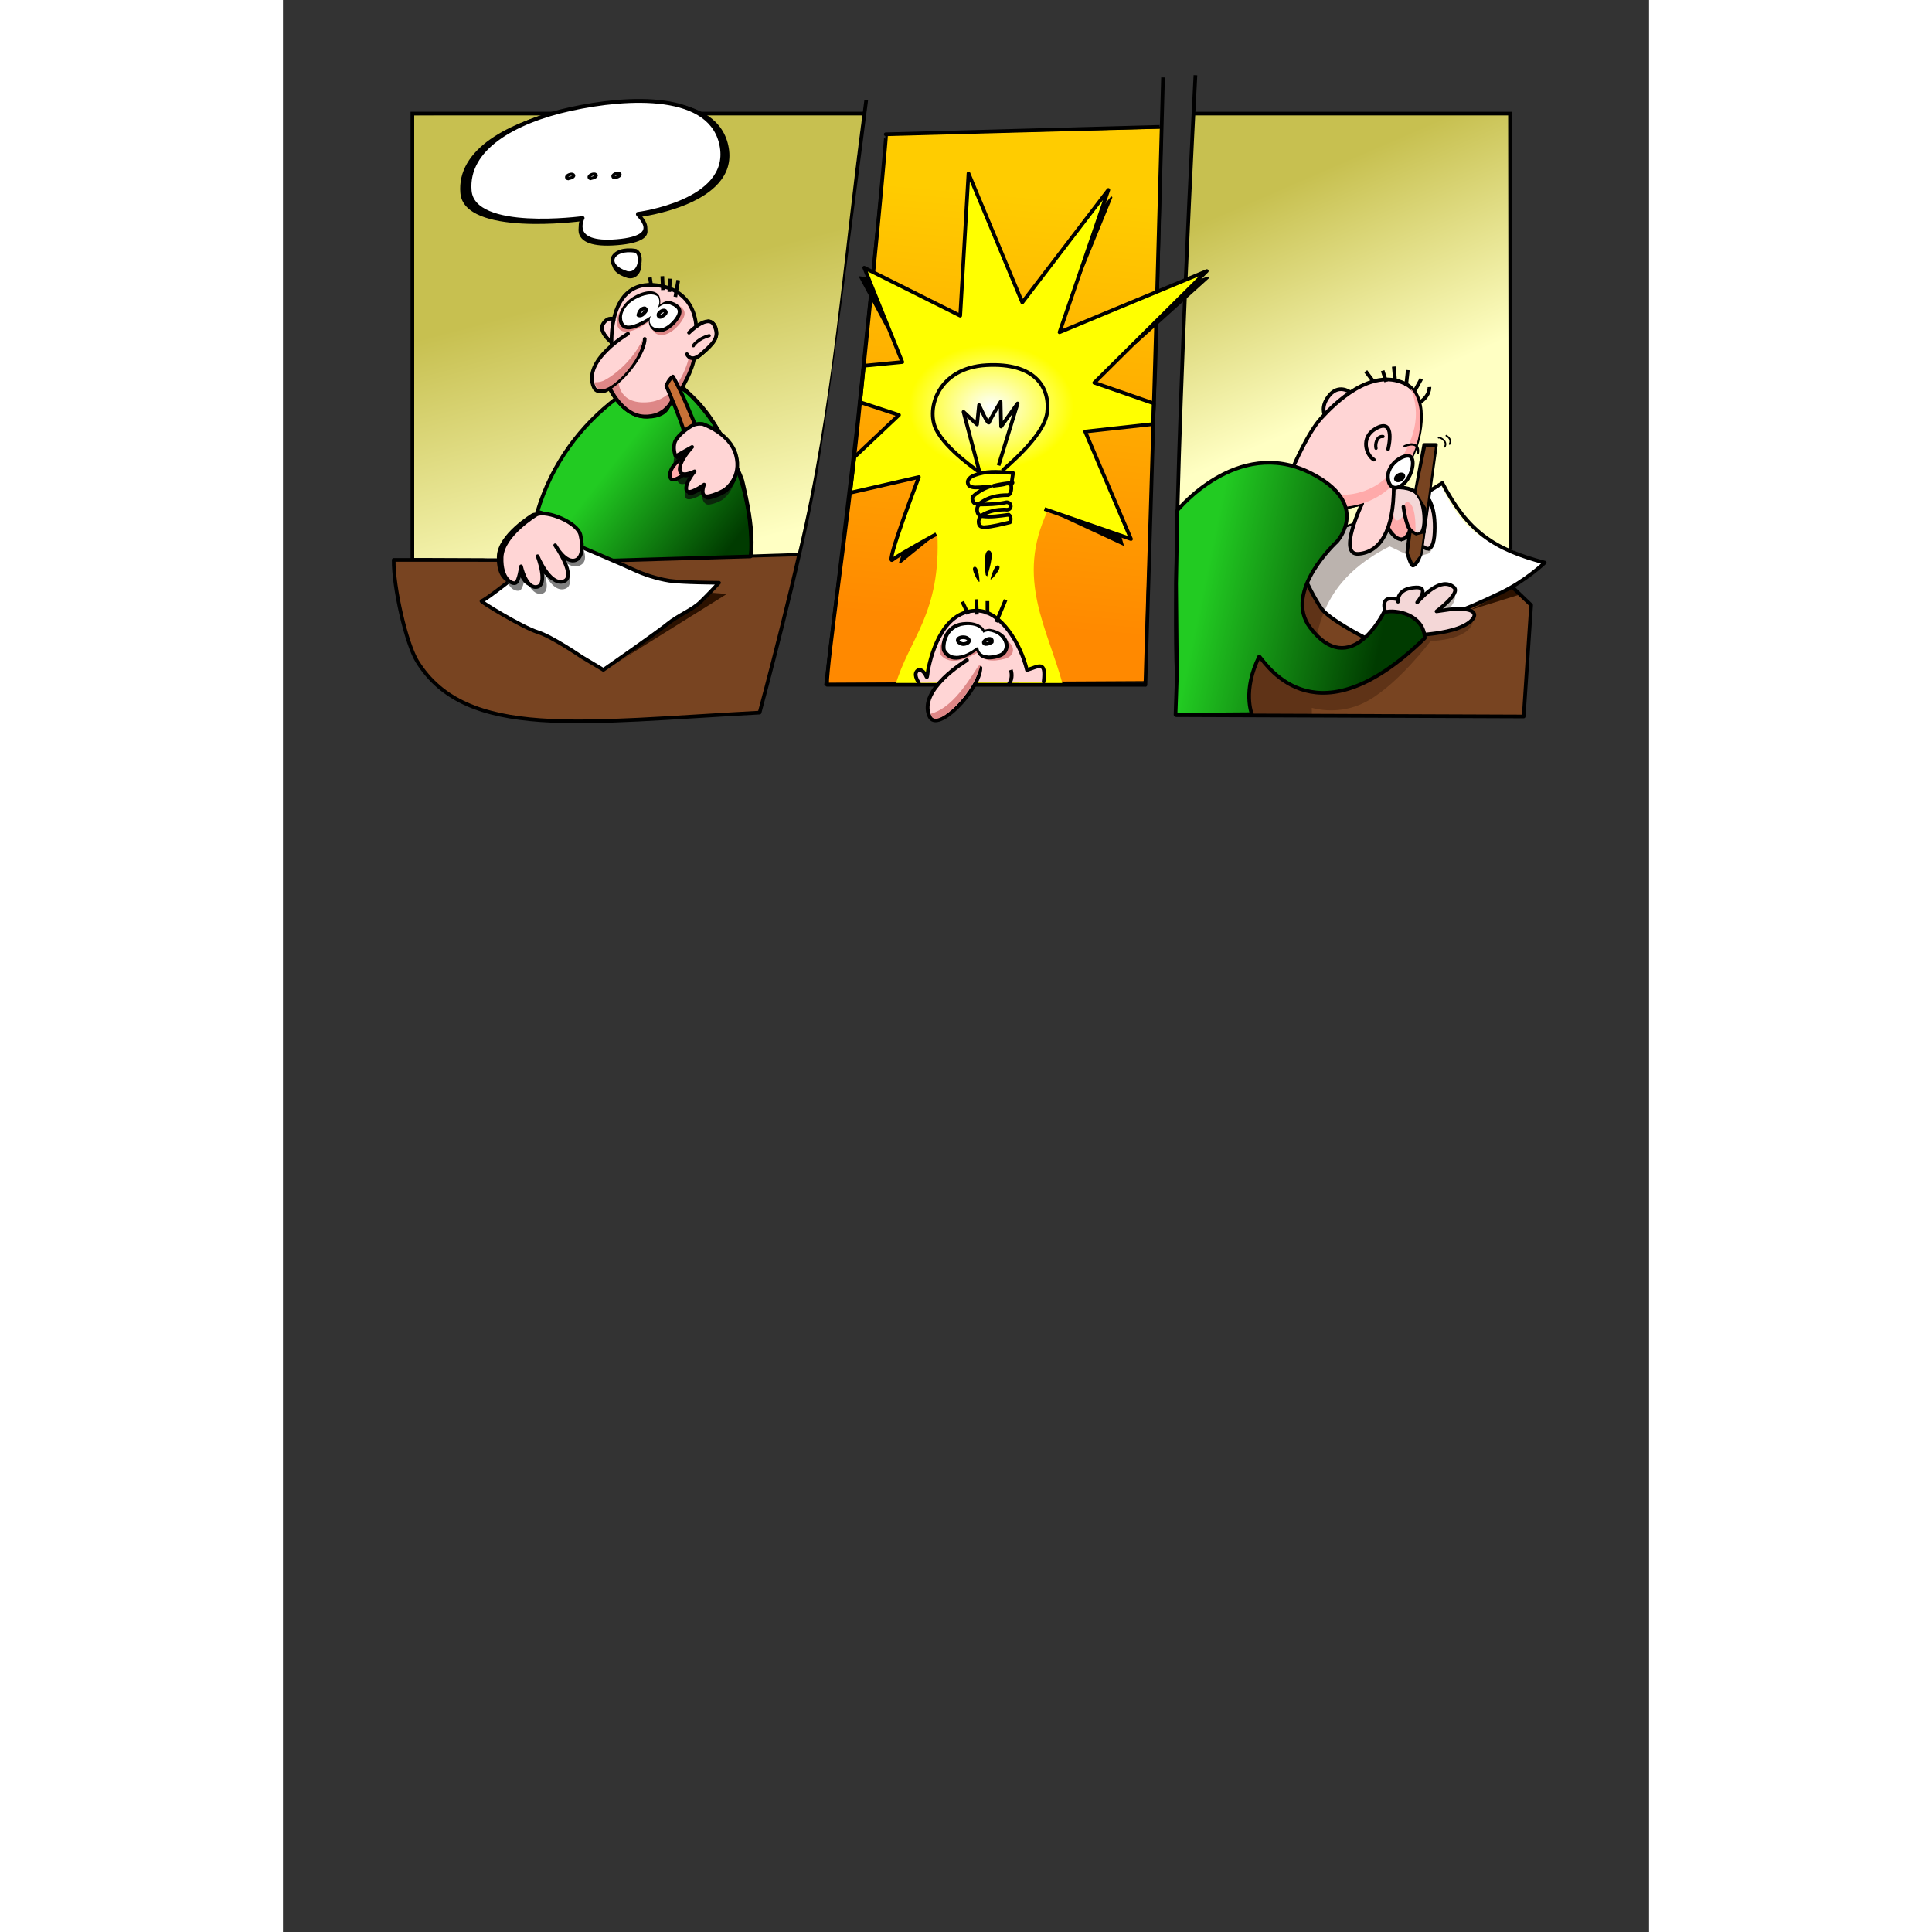 <?xml version="1.0" encoding="UTF-8"?>
<svg width="744.09" height="744.09" viewBox="0 0 744.094 1052.362" xmlns="http://www.w3.org/2000/svg" xmlns:xlink="http://www.w3.org/1999/xlink">
 <rect x="0" y="0" width="744.094" height="1052.362" fill="#333333" stroke="none"/>
 <defs>
  <linearGradient id="a">
   <stop stop-color="#22cb22" offset="0"/>
   <stop stop-color="#003b00" offset="1"/>
  </linearGradient>
  <linearGradient id="b">
   <stop stop-color="#c7c050" offset="0"/>
   <stop stop-color="#ffffc3" offset="1"/>
  </linearGradient>
  <linearGradient id="g" x1="327.04" x2="310.44" y1="91.906" y2="276.91" gradientUnits="userSpaceOnUse">
   <stop stop-color="#fc0" offset="0"/>
   <stop stop-color="#ff8900" offset="1"/>
  </linearGradient>
  <linearGradient id="h" x1="410.13" x2="488.4" y1="258.29" y2="274.46" gradientUnits="userSpaceOnUse" xlink:href="#a"/>
  <linearGradient id="f" x1="441.95" x2="481.22" y1="89.883" y2="180.29" gradientUnits="userSpaceOnUse" xlink:href="#b"/>
  <linearGradient id="e" x1="161.85" x2="211.01" y1="198.85" y2="237.23" gradientUnits="userSpaceOnUse" xlink:href="#a"/>
  <linearGradient id="d" x1="186.78" x2="217.65" y1="124.02" y2="241.16" gradientUnits="userSpaceOnUse" xlink:href="#b"/>
  <radialGradient id="c" cx="398.67" cy="639.98" r="77.964" gradientTransform="matrix(.456 1.3452e-7 -1.0172e-7 .345 136.14 -36.892)" gradientUnits="userSpaceOnUse">
   <stop stop-color="#fdffff" offset="0"/>
   <stop stop-color="#ff0" offset="1"/>
  </radialGradient>
 </defs>
 <g transform="matrix(1.262 0 0 1.262 -15.457 -10.39)">
  <path d="m80.974 273.69 75 40 62.857-52.143-96.429-42.857-41.429 55z" fill="#fff" fill-rule="evenodd"/>
  <path d="m263.99 51.412s-16.59 130.1-22.431 164.51-23.586 99.877-23.586 99.877c-76.467 4.031-126.59 12.02-147.77-22.081-4.77-7.681-10.333-32.001-10.154-43.827l38.876 0.012 55.254 0.198c1.62-0.426 80.825-2.615 80.825-2.615" fill="#784421" fill-rule="evenodd" stroke="#000" stroke-linejoin="round" stroke-width="1.585"/>
  <path d="m262.4 57.263-194.29 0.714v191.07l89.286 0.357 77.143-2.5c15.295-63.965 19.401-126.53 27.857-189.64z" fill="url(#d)" fill-rule="evenodd"/>
  <path d="m156.08 180.23c-14.966 11.448-27.718 27.602-34.134 49.17l0.033-0.316s5.43 1.136 12.501 5.051 4.925 9.596 4.925 9.596l14.521 6.44 60.104-1.78s1.01-3.018 0.253-11.857-3.788-20.961-3.788-20.961-1.768-5.556-9.723-20.329-16.541-19.445-16.541-19.445l-28.15 4.432z" fill="url(#e)" fill-rule="evenodd" stroke="#000" stroke-linejoin="round" stroke-width="1.585"/>
  <path d="m152.94 176.19s5.714 12.5 16.607 12.321 10-7.857 10-7.857c-1.952-5.97 0.133-8.636 4.286-3.214 0-0.714 5.893-13.75 5.893-13.75s10-6.25 10-11.607-3.929-5.536-3.929-5.536l-5.179 2.679s-1.25-7.679-2.679-9.643-5.179-5.536-8.393-6.607-10.893-4.643-18.036 1.429-6.25 11.964-6.25 11.964-4.464-1.25-5 2.143 3.571 7.143 3.571 7.143v1.964l-5.179 5.714s-5.769 8.099-1.964 12.411c3.248 3.682 6.715 0.409 6.25 0.446z" fill="#ffd5d5" fill-rule="evenodd" stroke="#000" stroke-width=".793"/>
  <path d="m436.39 250.36 59.343 56.162c20.11-18.223 33.953-36.445 60.332-54.668-40.717-16.328-29.098-30.278-42.89-45.383l-76.784 43.888z" fill="#fff" fill-rule="evenodd"/>
  <path d="m541.84 245.85v-188.6h-136.46l-7.389 171.33 68.93 8.957 44.965-20.069c11.439 23.536 20.412 23.227 29.949 28.377z" fill="url(#f)" fill-rule="evenodd"/>
  <path d="m429.82 316.97h118.1l3.178-47.477-8.143-7.576-20.456 8.586s4.041 1.01 4.041 3.03-3.788 4.546-9.091 6.061-12.122 2.778-12.122 2.778v1.263h-26.264l-17.93-11.617-6.819-11.869-28.789 28.537 4.293 28.284z" fill="#784421" fill-rule="evenodd"/>
  <path d="m524.54 271.55 21.786-6.786-3.214-2.857-18.571 9.643z" fill="#2b1100" fill-rule="evenodd"/>
  <path d="m495.63 231.18-21.094 3.594h-3.562l-22.125 20.344-38.594 44.281 7.875 17.5 38.219 0.375c-0.018-1.181-0.02-2.342-0.031-3.5 4.089 1.069 14.017 2.685 24.281-3.125 13.385-7.576 27-25.75 27-25.75s18.438-0.247 18.438-9.844c1e-5 -5.819-7.236-4.314-12.938-2.219-3.213 2.063-6.75 2.969-6.75 2.969s3.048-1.608 6.75-2.969c3.151-2.023 6-5.155 4.875-9.656-2.273-9.091-16.688 9.344-16.688 9.344l-22.969 21.219-21.812 5.062c1.153-23.38 7.289-41.442 33.406-54.75l7.5 3.562 2.5 4.656 3.938-4.312c-2e-5 -1e-5 1.071-0.33 2.5-0.688s2.5-3.594 2.5-3.594l-13.219-12.5z" fill="#2b1100" fill-rule="evenodd" opacity=".32"/>
  <path d="m503.81 243.99 3.03 1.515 2.02-2.525 0.505-9.344-1.768-8.839-2.451 4.822-1.256-6.014-4.122-3.859-7.576-1.768-1.515 10.354-1.515 7.829 3.535 3.788 2.273 1.515 4.293-4.293 2.525 1.515 2.525-0.758-0.505 6.061z" fill="#f4d7d7" fill-rule="evenodd" stroke="#000" stroke-width=".793"/>
  <path d="m485.38 223.28s-9.344 15.91-4.293 16.415 7.829-3.535 7.829-3.535l2.525-8.334s0 5.051 1.515 5.051 3.03-2.273 3.03-2.273-0.505-7.576 2.525-5.303 2.525 12.374 2.525 12.374l-2.273-0.505-2.02 3.788-2.273 0.253-5.808-4.041-4.546 7.071s-5.808 3.535-9.091 3.283-1.768-8.586-1.768-8.586l4.546-12.879 7.576-2.778z" fill="#faa" fill-rule="evenodd"/>
  <path d="m246.33 303.33 13.571-112.86 12.857-124.29 118.93-2.857-2.5 102.5-3.929 101.79-0.714 35-138.21 0.714z" fill="url(#g)" fill-rule="evenodd" stroke="#000" stroke-width=".793"/>
  <path d="m296.13 232.88-1.441 5.451c1.673 34.805-12.176 45.37-18.141 65.747l72.368 0.037c-6.406-24.39-20.776-45.834-6.516-75.615l1.861-14.308-48.132 18.688z" fill="#ff0" fill-rule="evenodd"/>
  <path d="m202.5 223.46s6.875-5.089 4.286-14.554-14.375-13.393-14.375-13.393-2.143-0.357-4.018 0.446c-1.875 0.804-5.092 3.691-6.342 6.548s-1.337 6.934-1.337 6.934l7.143-4.018s-5.446 5.714-5.357 9.732 6.429 0.804 6.429 0.804-3.691 3.737-3.066 6.684 7.173-0.969 7.173-0.969-3e-3 2.814 1.694 4.064 7.949-1.921 7.771-2.278z" fill="#0b280b" fill-rule="evenodd"/>
  <path d="m150.62 297.8 53.214-33.214-7.143-0.536-6.071 5.536-7.321 4.643-12.321 8.214-10.179 9.107-10.179 6.25z" fill="#2b1100" fill-rule="evenodd"/>
  <path d="m172.22 145.35s-2.253 3.49 0.205 6.159 7.169 1.232 10.958-3.388 2.458-7.083-1.946-8.726-9.32 6.159-9.217 5.954zm2.38-9.348c-2.084-3.391-9.33-1.13-13.598 2.466s-6.352 9.968-2.978 12.331 11.414-2.672 13.697-5.035 4.367-6.268 2.878-9.762z" fill="#de8787" fill-rule="evenodd"/>
  <path d="m157.13 173.16s-0.025 10.261 13.661 8.571c12.897-1.603 16.786-19.554 16.786-19.554l2.321 1.429s-8.125 24.286-20.804 24.107-15.536-12.054-15.536-12.054l3.571-2.5z" fill="#de8787" fill-rule="evenodd"/>
  <path d="m161.12 128.27c6.272 1.129 7.39-8.345 4.043-9.885-11.136-1.844-15.317 6.459-4.043 9.885zm4.926-26.359s42.766-5.156 38.614-29.83-43.181-22.465-69.338-16.941-48.163 17.677-46.502 36.459 51.9 12.153 51.9 12.153-6.643 12.153 15.778 10.312 9.134-11.785 9.55-12.153z" fill-rule="evenodd"/>
  <path d="m109.47 259.41s-10.446 8.214-11.518 8.214 17.768 11.429 24.107 13.393 18.929 10.625 18.929 10.625l9.554 5.714s23.125-16.071 27.679-19.821 10.714-6.071 14.196-9.464 8.036-8.304 8.036-8.304-16.339-0.089-21.518-0.893-11.161-2.768-15.089-4.643-24.732-10.714-24.732-10.714" fill="#fff" fill-rule="evenodd" stroke="#000" stroke-linejoin="round" stroke-width="1.585"/>
  <path d="m185.99 204.86s-7.054 4.018-6.696 8.75 8.125-2.321 8.125-2.321" fill="#faa" fill-rule="evenodd" stroke="#000" stroke-linejoin="round" stroke-width="1.585"/>
  <path d="m190.45 192.36s-6.161-15.446-9.911-21.607c-1.696 1.071-2.857 4.018-2.857 4.018s6.429 14.643 7.857 20.446" fill="#c87137" fill-rule="evenodd" stroke="#000" stroke-linejoin="round" stroke-width="1.585"/>
  <path d="m68.103 248.71v-191.46h194.73" fill="none" stroke="#000" stroke-linecap="square" stroke-width="1.585"/>
  <path d="m214.2 247.71s3.929-41.429-29.286-72.143" fill="none" stroke="#000" stroke-linejoin="round" stroke-width="1.585"/>
  <path d="m123.54 234.62s-14.821 8.839-15.179 18.482 4.769 10.649 6.198 9.935 2.195-6.006 2.195-6.006 2.215 7.771 6.681 7.54c5.729-0.297 0.462-11.915 0.462-11.915s3.819 11.128 9.667 9.846c6.708-1.471-2.078-14.578-2.078-14.578-0.032 0.032 4.251 6.379 8.765 4.445 2.598-1.113 2.999-3.552 1.496-7.773-1.845-5.182-13.744-11.851-18.208-9.976z" fill="#808080" fill-rule="evenodd"/>
  <path d="m203.93 220.57s6.875-5.089 4.286-14.554-14.375-13.393-14.375-13.393-2.143-0.357-4.018 0.446c-1.875 0.804-6.607 4.196-7.857 7.054s0.179 6.429 0.179 6.429l7.143-4.018s-5.446 5.714-5.357 9.732 6.429 0.804 6.429 0.804-4.196 5-3.571 7.946 7.679-2.232 7.679-2.232-1.518 3.571 0.179 4.821 9.464-2.679 9.286-3.036z" fill-rule="evenodd"/>
  <path d="m180.27 180.93s-2.857 7.5-12.232 7.054-14.732-12.232-14.732-12.232" fill="none" stroke="#000" stroke-linejoin="round" stroke-width="1.585"/>
  <path d="m161.16 152.27s-19.888 11.593-14.732 23.125c3.393 7.589 21.696-11.607 21.964-20.893" fill="none" stroke="#000" stroke-linecap="round" stroke-linejoin="round" stroke-width="1.585"/>
  <g transform="translate(-80.812 -457.6)" fill="#fff" fill-rule="evenodd" stroke="#000" stroke-linejoin="round" stroke-width="1.585">
   <path d="m252.6 601.92s-1.964 3.036 0.179 5.357 6.25 1.071 9.554-2.946 2.143-6.161-1.696-7.589-8.125 5.357-8.036 5.179z"/>
   <path d="m254.68 593.79c-1.817-2.949-8.134-0.983-11.855 2.145s-5.538 8.669-2.596 10.725 9.951-2.324 11.941-4.379 3.807-5.452 2.509-8.491z"/>
  </g>
  <path d="m171.3 144.16s-1.866 2.694 0.17 4.754 5.937 0.951 9.075-2.615 2.036-5.467-1.611-6.735-7.718 4.754-7.634 4.596z" fill="#fff" fill-rule="evenodd"/>
  <path d="m174.27 136.59c-1.792-2.586-8.023-0.862-11.693 1.881s-5.462 7.601-2.561 9.404 9.815-2.038 11.778-3.84 3.755-4.78 2.475-7.445z" fill="#fff" fill-rule="evenodd"/>
  <path d="m190.62 149.6c-0.267-6.484-3.488-16.405-16.87-18.222-21.696-2.946-19.643 25.804-19.643 25.804" fill="none" stroke="#000" stroke-linejoin="round" stroke-width="1.585"/>
  <path d="m183.75 176.91s5.612-9.181 5.982-14.554" fill="none" stroke="#000" stroke-linejoin="round" stroke-width="1.585"/>
  <path d="m186.61 161.11s1.607 4.107 6.429-0.268 7.946-6.786 5.357-12.143-10.893 3.125-10.893 3.125" fill="none" stroke="#000" stroke-linecap="round" stroke-linejoin="round" stroke-width="1.585"/>
  <path d="m189.39 157.51c-0.156 0 1.964-3.19 6.836-4.406" fill="none" stroke="#000" stroke-linecap="round" stroke-linejoin="round" stroke-width="1.349"/>
  <path d="m155.18 146.11s-2.5-1.607-4.732 1.875 3.661 8.036 3.661 8.036" fill="none" stroke="#000" stroke-linejoin="round" stroke-width="1.585"/>
  <g transform="translate(-80.812 -457.6)" fill="none" stroke="#000" stroke-linejoin="round" stroke-width="1.585">
   <path d="m246.44 601.85c1.161 0.625 2.232-0.536 3.036-1.518s-0.268-1.429-0.268-1.429-1.964-0.179-2.768 2.946z"/>
   <path d="m255.91 602.54c1.696-0.446 3.036-1.786 2.143-2.5s-2.946 0.714-2.946 1.696 1.161 1.071 0.804 0.804z"/>
  </g>
  <path d="m181.61 136.38 1.25-7.232" fill="none" stroke="#000" stroke-linejoin="round" stroke-width="1.585"/>
  <path d="m179.02 134.23 0.268-5.714" fill="none" stroke="#000" stroke-linejoin="round" stroke-width="1.585"/>
  <path d="m176.25 133.43-0.268-5.982" fill="none" stroke="#000" stroke-linejoin="round" stroke-width="1.585"/>
  <path d="m171.08 131.02-0.446-3.036" fill="none" stroke="#000" stroke-linejoin="round" stroke-width="1.585"/>
  <path d="m340.94 227.94 37.331 12.944-19.78-46.382 29.286-3.214 0.357-8.929-25.714-8.929 48.571-48.214-63.571 26.429 21.071-61.429-37.143 48.571-23.214-55.714-3.571 61.429-41.429-20.714 16.429 40.714-16.607 1.607-1.607 15.714 16.786 5.536-19.286 18.214-1.786 15.357 29.643-6.786s-14.643 38.214-11.429 35.714 18.929-11.071 18.929-11.071" fill="url(#c)" fill-rule="evenodd" stroke="#000" stroke-linejoin="round" stroke-width="1.585"/>
  <path d="m314.93 235.79c3.748-0.238 7.419-1.267 11.102-2.11 0.539-1.038 0.424-2.724-0.54-3.289-3.809 0.501-7.656 1.132-11.486 0.636-1.812 0.161-2.086 4.016-0.308 4.539 0.387 0.186 0.819 0.27 1.232 0.224zm-1.288-5.018c3.152-2.005 6.753-2.597 10.241-2.611 0.899 0.175 2.294 0.118 2.501-1.296 0.093-1.478-1.386-2.107-2.327-1.736-3.662 0.771-7.388 0.793-11.09 0.854-1.833 0.793-1.321 4.963 0.676 4.788zm-1.106-4.89c3.737-3.155 8.338-4.005 12.744-3.945 1.26-0.529 1.46-2.61 1.304-4.028-0.679-1.455-2.182-0.927-3.237-0.613-1.435 0.322-2.899 0.382-4.345 0.611 2.55-0.606 5.128-1.08 7.724-1.193l0.641-4.324c-4.968-0.438-10.03-1.02-14.937 0.41-1.526 0.521-3.298 0.858-4.341 2.515-0.6 0.987-0.184 2.468 0.741 2.828 1.439 0.746 3.074 0.413 4.597 0.419 1.296-0.112 2.591-0.255 3.889-0.314-2.629 0.853-5.169 2.264-7.335 4.355-0.55 1.278 0.287 3.15 1.477 3.064 0.37 0.017 0.703 0.323 1.077 0.215zm14.19-9.168c0.496 0.454 0.654-0.778 0 0z" fill="none" stroke="#000" stroke-linejoin="round" stroke-width="1.585"/>
  <path d="m322.85 211.38c0.432-0.906 17.941-14.5 19.238-25.148s-5.188-21.523-26.156-20.391-26.156 18.805-21.832 27.641 18.806 18.578 18.806 18.578l-6.917-26.055 5.836 5.438 0.865-8.383s3.891 8.836 4.323 7.477 4.972-8.836 4.972-8.836l0.216 10.648 7.133-9.969-8.214 26.734" fill="none" stroke="#000" stroke-linejoin="round" stroke-width="1.585"/>
  <path d="m406.08 40.694s-2.111 39.5-4.225 88.684" fill="none" stroke="#000" stroke-linejoin="round" stroke-width="1.585"/>
  <path d="m504.82 282.12s8.477-0.532 14.647-2.778c8.865-3.227 10.963-9.559-3.535-8.081l-5.79 0.832s10.402-7.721 7.558-10.302c-5.554-5.04-13.763 4.167-15.91 6.44 0 0 5.682-6.692-0.505-6.44-8.583 0.35-7.785 6.149-7.785 6.149s1.598-1.351-3.2-1.351-1.894 6.945-1.894 6.945l16.415 8.586z" fill="#f4d7d7" fill-rule="evenodd" stroke="#000" stroke-linejoin="round" stroke-width="1.585"/>
  <path d="m470.73 227.07s6.819-0.505 15.405-5.051" fill="none" stroke="#000" stroke-linecap="round" stroke-linejoin="round" stroke-width="1.585"/>
  <path d="m492.32 218.61s6.856-0.56 9.723 2.904c4.048 4.715 4.453 23.538-3.157 15.531-2.02-2.02-3.03-10.102-3.03-10.102" fill="none" stroke="#000" stroke-linecap="round" stroke-linejoin="round" stroke-width="1.585"/>
  <path d="m504.19 243.99s4.631 4.847 5.136-6.012-2.737-14.443-2.737-14.443" fill="none" stroke="#000" stroke-linejoin="round" stroke-width="1.585"/>
  <path d="m489.29 236.03c1.339 2.868 6.446 8.939 9.387 1.095l-1.142 9.553c-0.037 0.085 1.478 5.893 2.488 5.641 0.672-0.168 2.127-1.226 3.322-5.343l6.527-46.68h-5.051l-3.535 19.698" fill="none" stroke="#000" stroke-linejoin="round" stroke-width="1.585"/>
  <path d="m507.35 220 5.303-3.283c10.909 20.838 22.13 28.623 44.194 34.345 0 0-8.081 7.829-19.193 13.132s-15.491 6.877-15.491 6.877" fill="none" stroke="#000" stroke-linejoin="round" stroke-width="1.585"/>
  <path d="m479.06 283.38s-15.405-7.829-18.688-12.627-6.313-11.364-6.313-11.364" fill="none" stroke="#000" stroke-linejoin="round" stroke-width="1.585"/>
  <path d="m160.74 126.09c5.891 1.094 6.942-8.083 3.797-9.575-10.46-1.786-14.388 6.256-3.797 9.575zm4.627-25.532s40.17-4.994 36.27-28.894-40.56-21.76-65.13-16.409-45.24 17.122-43.68 35.315 48.75 11.772 48.75 11.772-6.24 11.772 14.82 9.988 8.58-11.415 8.97-11.772z" fill="#fff" fill-rule="evenodd" stroke="#000" stroke-linejoin="round" stroke-width="1.655"/>
  <g transform="translate(-80.812 -457.6)" fill="none" stroke="#000" stroke-linejoin="round" stroke-width="1.335">
   <path d="m216.15 542.89c1.624-0.163 2.985-1.032 2.208-1.657s-2.815 0.238-2.895 0.974 1 0.92 0.687 0.683z"/>
   <path d="m225.86 542.83c1.624-0.163 2.985-1.032 2.208-1.657s-2.815 0.238-2.895 0.974 1 0.92 0.687 0.683z"/>
   <path d="m236.14 542.47c1.624-0.163 2.985-1.032 2.208-1.657s-2.815 0.238-2.895 0.974 1 0.92 0.687 0.683z"/>
  </g>
  <path d="m542.4 261.19 8.571 8.214-3.214 48.071-149.92-0.571 0.207-16.694c-1.402-32.747 1.032-105.25 3.575-165.31" fill="none" stroke="#000" stroke-linejoin="round" stroke-width="1.585"/>
  <path d="m389.55 133.85c1.402-50.303 2.549-92.201 2.549-92.201m-2.932 104.88c-2.141 76.881-4.671 153.82-4.671 157.32 0 0 0-3.496-0.069-0.029l-137.37-0.029c0-10.357 8.929-70 13.214-111.43 1.81-17.492 4.065-39.696 6.067-59.514m124.28-69.866-118.21 3.214 0.163-0.028c0.163-0.028-3.102 35.702-5.507 59.547" fill="none" stroke="#000" stroke-linejoin="round" stroke-width="1.585"/>
  <path d="m203.49 219.19s6.875-5.089 4.286-14.554-14.375-13.393-14.375-13.393-2.143-0.357-4.018 0.446c-1.875 0.804-6.607 4.196-7.857 7.054s0.179 6.429 0.179 6.429l7.143-4.018s-5.446 5.714-5.357 9.732 6.429 0.804 6.429 0.804-4.196 5-3.571 7.946 7.679-2.232 7.679-2.232-1.518 3.571 0.179 4.821 9.464-2.679 9.286-3.036z" fill="#ffd5d5" fill-rule="evenodd" stroke="#000" stroke-linejoin="round" stroke-width="1.585"/>
  <path d="m146.79 173.21c1.239 10.43 20.075-7.484 20.627-18.355-3.716 7.989-10.803 14.464-16.245 17.422-2.184 1.187-4.382 0.933-4.382 0.933z" fill="#de8787" fill-rule="evenodd"/>
  <path d="m119.75 229.82s-14.821 8.839-15.179 18.482 4.643 11.786 6.071 11.071 2.321-7.143 2.321-7.143 1.962 9.16 6.429 8.929c5.729-0.297 0.714-13.304 0.714-13.304s4.956 12.265 10.804 10.982c6.708-1.471-3.214-15.714-3.214-15.714-0.032 0.032 4.503 8.273 9.018 6.339 2.598-1.113 3.125-5.446 1.875-10.804s-14.375-10.714-18.839-8.839z" fill-rule="evenodd"/>
  <path d="m121.8 230.26s-14.821 8.839-15.179 18.482 4.643 11.786 6.071 11.071 2.321-7.143 2.321-7.143 1.962 9.16 6.429 8.929c5.729-0.297 0.714-13.304 0.714-13.304s4.956 12.265 10.804 10.982c6.708-1.471-3.214-15.714-3.214-15.714-0.032 0.032 4.503 8.273 9.018 6.339 2.598-1.113 3.125-5.446 1.875-10.804s-14.375-10.714-18.839-8.839z" fill="#ffd5d5" fill-rule="evenodd" stroke="#000" stroke-linejoin="round" stroke-width="1.585"/>
  <path d="m286.68 302.89s-2.166-3.003-0.999-4.723c1.262-1.861 3.324-0.237 4.349 2.228 0.338 0.812 0.492-2.126 0.625-2.795 1.784-8.985 7.09-26.222 21.509-25.779 9.809 0.301 18.414 13.971 21.192 25.608 5.15-1.568 8.357-4.402 7.211 5.065" fill="#ffd5d5" fill-rule="evenodd" stroke="#000" stroke-linecap="round" stroke-linejoin="round" stroke-width="1.585"/>
  <g transform="matrix(1.288 0 0 1 -193.35 -455.41)" fill="#de8787" fill-rule="evenodd">
   <path d="m397.59 738.31c-3.846 0.186-4.878 3.712-4.409 7.145s4.221 3.99 8.443 2.505 3.752-8.537-4.034-9.65z"/>
   <path d="m395.41 739.12s-1.122-4.154-8.172-3.398-8.012 8.213-7.371 10.29c3.395 5.786 9.84 1.302 13.054-1.067"/>
  </g>
  <path d="m317.2 280.48c-4.261 0.205-5.404 4.102-4.885 7.896s4.677 4.409 9.354 2.769 4.157-9.434-4.469-10.664z" fill="#fff" fill-rule="evenodd" stroke="#000" stroke-linejoin="round" stroke-width="1.664"/>
  <path d="m314.78 281.38s-1.243-4.59-9.054-3.756-8.877 9.076-8.167 11.371c3.761 6.394 10.902 1.439 14.463-1.179" fill="#fff" fill-rule="evenodd" stroke="#000" stroke-linejoin="round" stroke-width="1.664"/>
  <g transform="translate(-80.812 -457.6)" fill="#fff" fill-rule="evenodd">
   <path d="m397.59 738.31c-3.846 0.186-4.878 3.712-4.409 7.145s4.221 3.99 8.443 2.505 3.752-8.537-4.034-9.65z"/>
   <path d="m395.41 739.12s-1.122-4.154-8.172-3.398-8.012 8.213-7.371 10.29c3.395 5.786 9.84 1.302 13.054-1.067"/>
  </g>
  <g transform="translate(-80.812 -457.6)" fill="none" stroke="#000" stroke-linejoin="round" stroke-width="1.585">
   <path d="m385.88 740.92c-2.904 0.631-1.263 2.904 1.01 2.904 3.745-0.418 2.465-3.404-1.01-2.904z"/>
   <path d="m399.01 742.94c0.379-1.768-1.515-1.641-2.904-0.631s0 2.399 2.904 0.631z"/>
  </g>
  <path d="m307.45 293.2s-21.316 12.664-16.161 24.196c3.393 7.589 21.696-11.607 21.964-20.893" fill="#ffd5d5" fill-rule="evenodd" stroke="#000" stroke-linecap="round" stroke-linejoin="round" stroke-width="1.664"/>
  <path d="m320.1 276.75 4.041-9.596" fill="none" stroke="#000" stroke-linejoin="round" stroke-width="1.585"/>
  <path d="m316.31 273.47v-5.808" fill="none" stroke="#000" stroke-linejoin="round" stroke-width="1.585"/>
  <path d="m311.51 266.9 0.253 6.566" fill="none" stroke="#000" stroke-linejoin="round" stroke-width="1.585"/>
  <path d="m307.97 273.22-2.525-5.303" fill="none" stroke="#000" stroke-linejoin="round" stroke-width="1.585"/>
  <path d="m325.16 304.09c1.901-2.304 1.81-4.882 1.229-6.702" fill="#ffd5d5" fill-rule="evenodd" stroke="#000" stroke-linejoin="round" stroke-width="1.664"/>
  <path d="m291.92 316.28c0.857 7.849 17.736-6.906 21.396-20.974l-0.926 0.338c-6.267 10.001-12.463 18.42-20.47 20.636z" fill="#de8787" fill-rule="evenodd"/>
  <path d="m315.96 256.73s3.445-10.333 1.005-10.591-1.148 10.591-1.005 10.591z" fill-rule="evenodd" stroke="#000" stroke-width=".604"/>
  <path d="m312.7 259.3s-0.302-6.62-1.985-6.242 1.89 6.273 1.985 6.242z" fill-rule="evenodd" stroke="#000" stroke-width=".397"/>
  <path d="m317.81 258.23s1.628-6.423 3.201-5.715-3.114 5.765-3.201 5.715z" fill-rule="evenodd" stroke="#000" stroke-width=".397"/>
  <path d="m474.77 234.14-3.535 1.263" fill="none" stroke="#000" stroke-width=".951"/>
  <path d="m499.02 237.67-1.263 9.344 2.273 5.303 3.535-4.546 6.313-46.72-4.546-0.505-4.293 20.203 4.293 6.819-0.253 10.354-3.788 1.01-2.273-1.263z" fill="#784421" fill-rule="evenodd" stroke="#000" stroke-width=".793"/>
  <path d="m542.1 245.6-0.253-188.35h-136.46" fill="none" stroke="#000" stroke-width="1.585"/>
  <path d="m511.03 197.18c0.521-0.407 4.049 1.459 2.676 3.89" fill="none" stroke="#000" stroke-linecap="round" stroke-linejoin="round" stroke-width=".694"/>
  <path d="m514.37 196.29c1.092 0.619 2.327 1.98 1.419 3.588" fill="none" stroke="#000" stroke-linecap="round" stroke-linejoin="round" stroke-width=".694"/>
  <g transform="translate(-80.812 -457.6)">
   <path d="m553.31 634.92s-4.546-3.283-8.586 1.515-2.02 8.586-2.02 8.586l5.303 5.051 9.091-10.607-3.788-4.546z" fill="#ffd5d5" fill-rule="evenodd" stroke="#000" stroke-linejoin="round" stroke-width="1.585"/>
   <path d="m580.08 662.95-7.576 12.879c0 18.94-5.808 28.284-15.152 29.042s1.515-21.718 1.515-21.718l-10.102 2.525-11.617-11.112-7.955-7.45c0.126-0.126 6.187-14.521 11.996-20.834s21.343-21.887 36.113-14.9c10.112 4.784 7.437 22.278 2.926 31.419" fill="#ffd5d5" fill-rule="evenodd" stroke="#000" stroke-linejoin="round" stroke-width="1.585"/>
   <path d="m548.51 679.36s13.893 1.518 23.234-10.102c10.354-12.879 12.627-25.001 8.081-35.608 5.556 5.303 7.274 24.162-6.313 39.901-8.595 9.956-19.238 10.726-23.102 11.164-5.553 0.629-1.778-4.992-1.9-5.356z" fill="#faa" fill-rule="evenodd"/>
   <path d="m569.98 671.79c0.253 5.177 4.041 6.061 7.576 2.02s4.293-10.985 1.263-11.238-9.091 4.041-8.839 9.218z" fill="#fff" fill-rule="evenodd" stroke="#000" stroke-linejoin="round" stroke-width="1.585"/>
   <path d="m570.06 659.67s3.626-14.169-5.531-8.747c-6.488 3.842-3.933 11.349-0.645 13.293" fill="none" stroke="#000" stroke-linecap="round" stroke-linejoin="round" stroke-width="1.585"/>
   <path d="m567.85 654.25c-2.869-0.353-3.449 3.688-3.017 5.066" fill="none" stroke="#000" stroke-linecap="round" stroke-linejoin="round" stroke-width="1.388"/>
   <path d="m583.36 639.71c4.798-2.778 4.546-6.819 4.546-6.819" fill="none" stroke="#000" stroke-linejoin="round" stroke-width="1.585"/>
   <path d="m581.6 634.41 2.778-5.051" fill="none" stroke="#000" stroke-linejoin="round" stroke-width="1.585"/>
   <path d="m577.81 632.39 0.758-6.819" fill="none" stroke="#000" stroke-linejoin="round" stroke-width="1.585"/>
   <path d="m573.01 629.36-0.505-5.303" fill="none" stroke="#000" stroke-linejoin="round" stroke-width="1.585"/>
   <path d="m569.22 630.62-1.515-4.798" fill="none" stroke="#000" stroke-linejoin="round" stroke-width="1.585"/>
   <path d="m563.41 630.12-3.03-4.041" fill="none" stroke="#000" stroke-linejoin="round" stroke-width="1.585"/>
   <path transform="matrix(1.048 -.736 .654 .825 -467.3 540.96)" d="m577.3 671.91c0 0.976-0.905 1.768-2.02 1.768s-2.02-0.791-2.02-1.768 0.905-1.768 2.02-1.768 2.02 0.791 2.02 1.768z"/>
   <path d="m577.14 658.43c3.21-1.503 6.552-0.958 5.714 3.036" fill="none" stroke="#000" stroke-linecap="round" stroke-linejoin="round" stroke-width=".951"/>
  </g>
  <path d="m430.45 316.47s-4.225-10.028 3.19-24.934c4.09 4.832 25.289 37.153 71.435-7.896-0.457-9.949-11.985-12.672-17.678-11.112 0 0-14.332 29.635-31.82 6.566-11.869-15.657 11.617-37.123 11.617-37.123s15.174-16.46-11.869-29.8c-31.211-15.395-57.041 16.317-57.074 16.415v3.283l-0.505 28.284 0.253 29.294v12.627l-0.505 14.647 32.956-0.253z" fill="url(#h)" fill-rule="evenodd" stroke="#000" stroke-linejoin="round" stroke-width="1.585"/>
 </g>
 <path d="m464.42 186.91 39.483-35.593c-1.995 0.212-3.454 1.247-5.895 2.005l-33.588 33.588z" stroke="#000" stroke-linejoin="round"/>
 <path d="m329.31 178.83-14.9-27.779 4.041 0.505 10.859 27.274z" stroke="#000"/>
 <path d="m432.86 152.54 18.393-45-4.821 6.071-13.571 38.929z" stroke="#000" stroke-linejoin="round"/>
 <path d="m419.29 278.79 38.036 17.679-1.25-4.464-36.786-13.214z" stroke="#000"/>
 <path d="m355.18 290.93-19.107 15.536 1.607-4.821 17.5-10.714z" stroke="#000" stroke-linejoin="round"/>
</svg>
